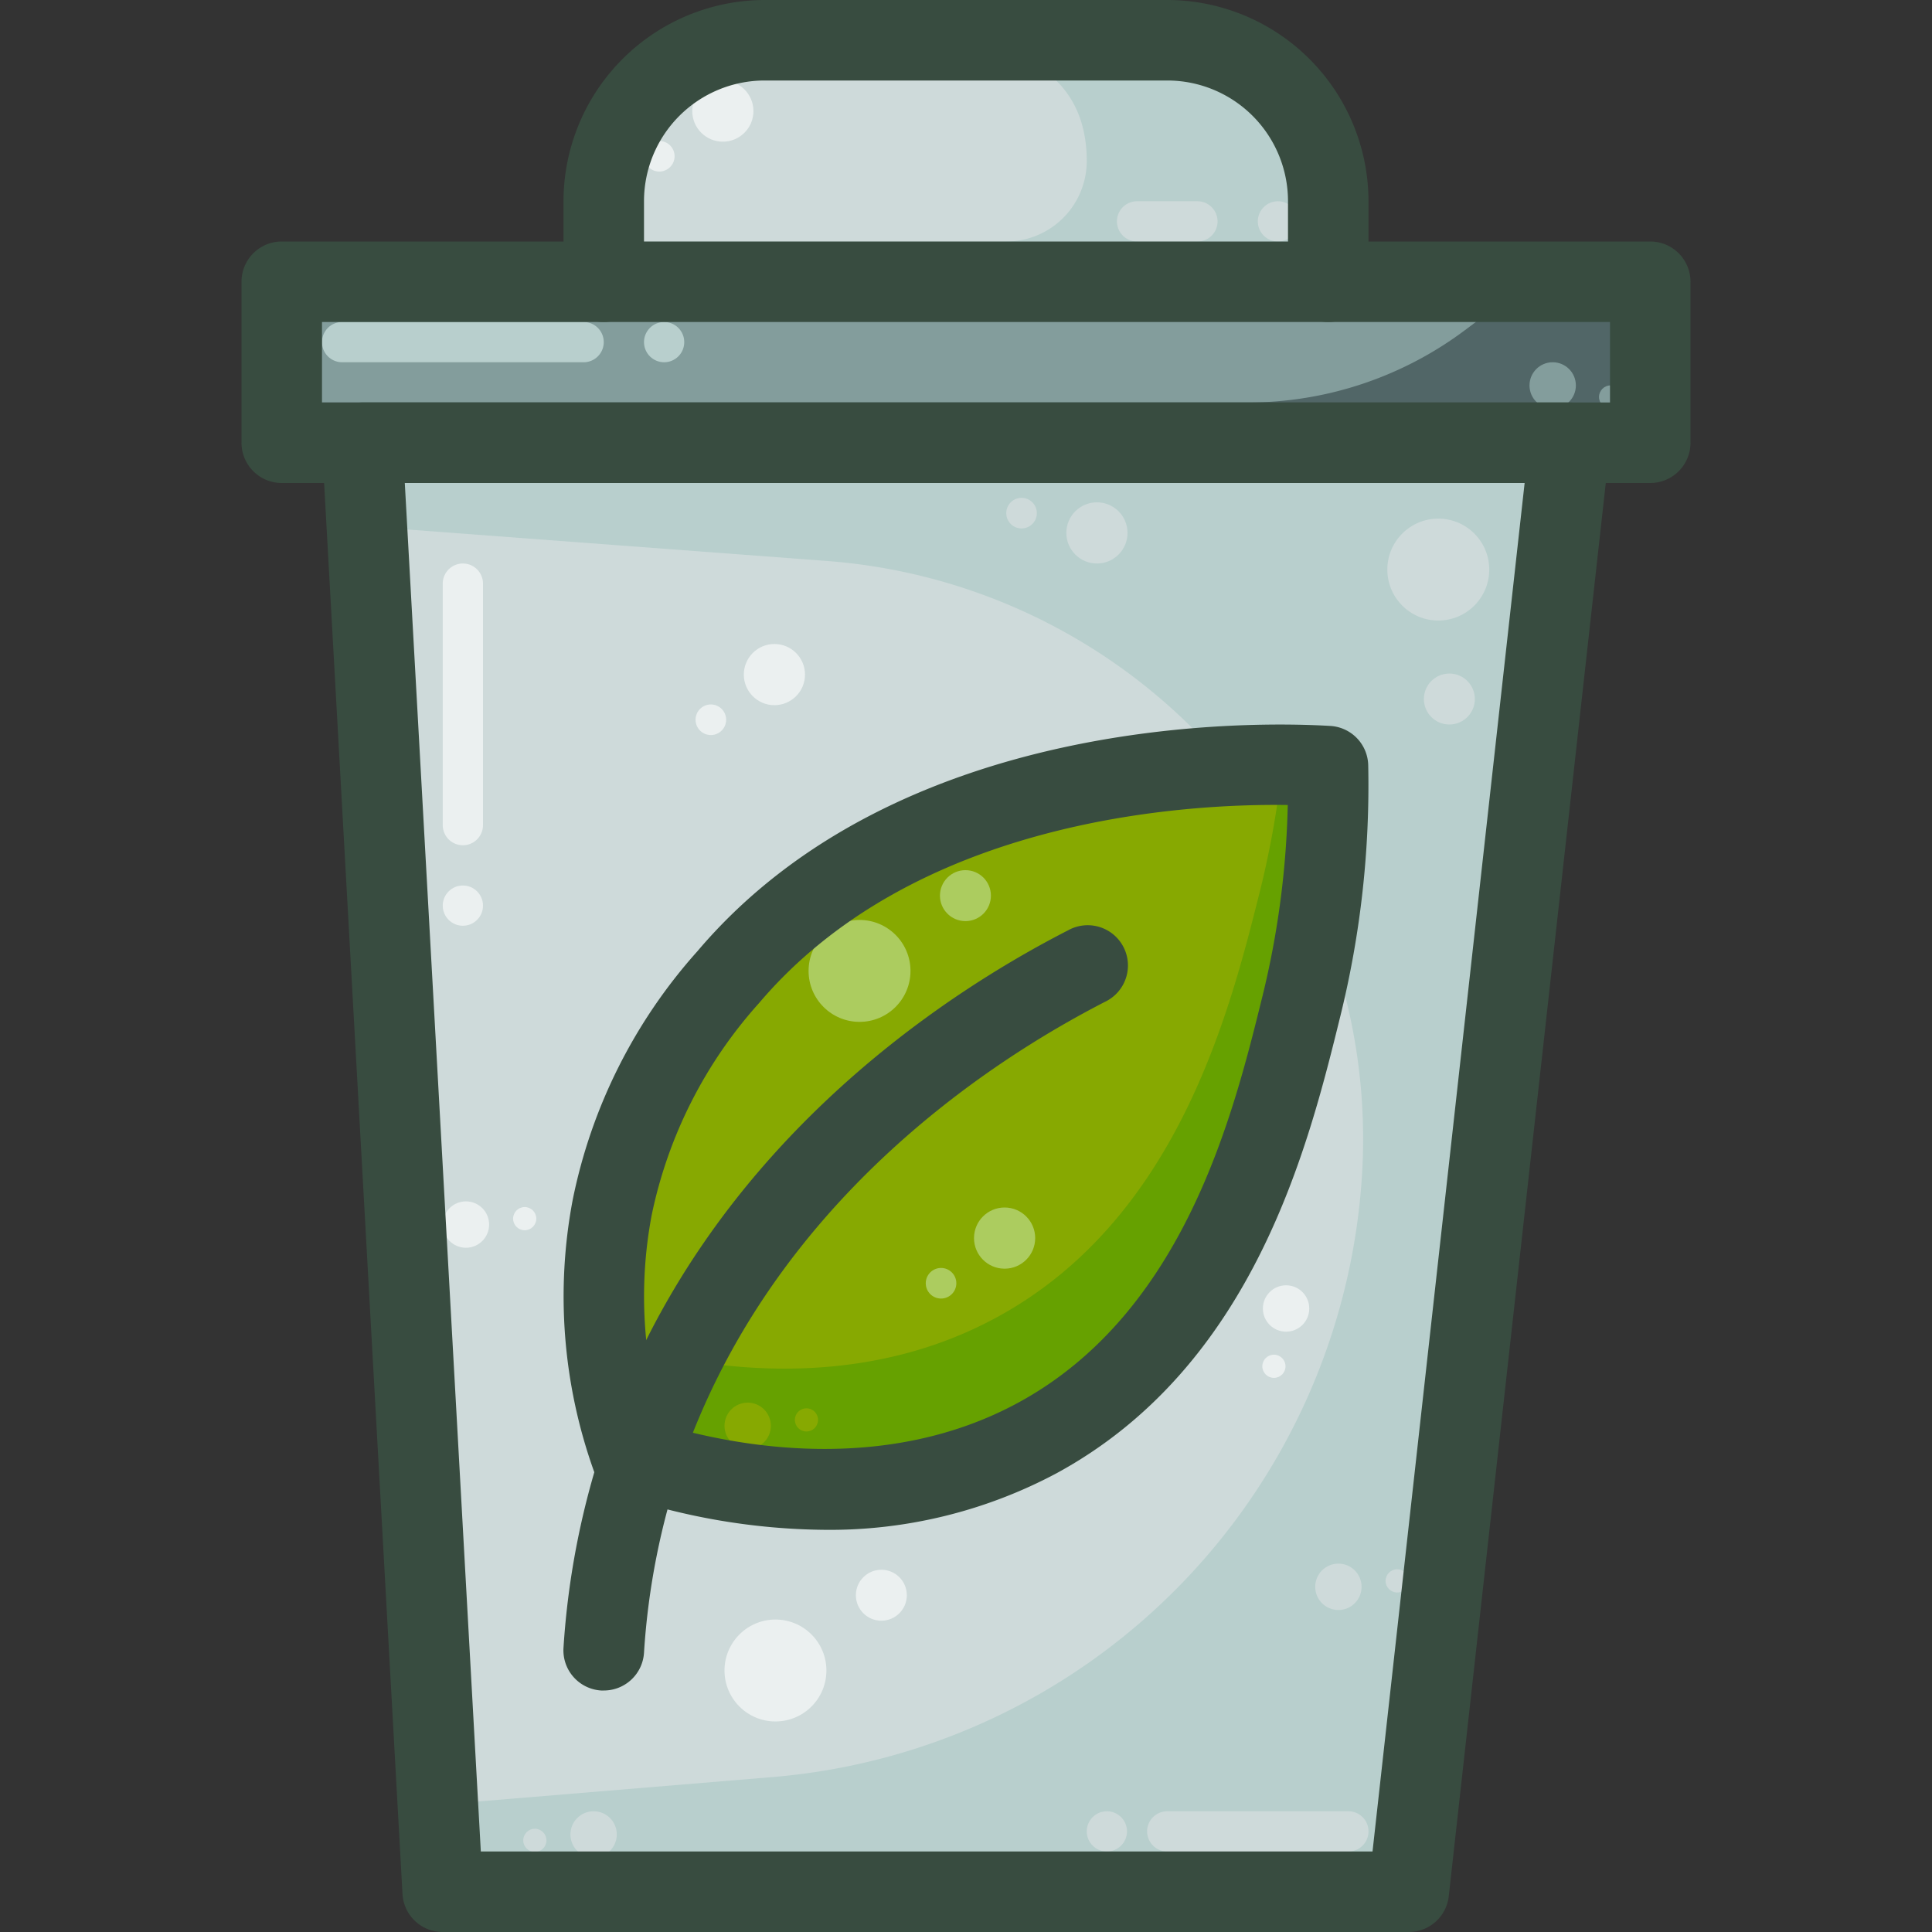 <svg xmlns="http://www.w3.org/2000/svg" viewBox="0 0 48 48" id="organic-waste"><rect x="0" y="0" width="48" height="48" fill="#333333" stroke="none"/><polygon fill="#cedada" points="39 10 39 11 38.56 15 35 47 11 47 10.88 44.84 9 11 9 10 39 10"></polygon><path fill="#b8cfcd" d="M39,10v1l-.44,4L35,47H11l-.12-2.16,8.32-.69A16,16,0,0,0,33.84,29.17h0a14.4,14.4,0,0,0-13.3-15.233L9.12,13.08,9,11V10Z"></path><circle cx="35.734" cy="14.151" r="1.266" fill="#cedada"></circle><circle cx="36.009" cy="17.367" r=".633" fill="#cedada"></circle><circle cx="19.266" cy="41.503" r="1.266" fill="#ebf0f0"></circle><circle cx="21.897" cy="39.633" r=".633" fill="#ebf0f0"></circle><circle cx="19.24" cy="16.76" r=".76" fill="#ebf0f0"></circle><circle cx="17.661" cy="17.882" r=".38" fill="#ebf0f0"></circle><circle cx="27.253" cy="13.24" r=".76" fill="#cedada"></circle><circle cx="25.38" cy="12.749" r=".38" fill="#cedada"></circle><circle cx="11.576" cy="30.424" r=".576" fill="#ebf0f0"></circle><circle cx="13.036" cy="30.277" r=".288" fill="#ebf0f0"></circle><circle cx="31.952" cy="32.509" r=".576" fill="#ebf0f0"></circle><circle cx="31.65" cy="33.945" r=".288" fill="#ebf0f0"></circle><circle cx="33.252" cy="39.424" r=".576" fill="#cedada"></circle><circle cx="34.712" cy="39.277" r=".288" fill="#cedada"></circle><circle cx="14.748" cy="45.576" r=".576" fill="#cedada"></circle><circle cx="13.288" cy="45.723" r=".288" fill="#cedada"></circle><path fill="#cedada" d="M29,45h4.5a.5.5,0,0,1,0,1H29a.5.5,0,0,1,0-1Z"></path><circle cx="27.5" cy="45.5" r=".5" fill="#cedada"></circle><path fill="#ebf0f0" d="M11,20.5v-6a.5.5,0,0,1,1,0v6a.5.5,0,0,1-1,0Z"></path><circle cx="11.5" cy="22.5" r=".5" fill="#ebf0f0"></circle><path fill="#cedada" d="M15,9V5a4,4,0,0,1,4-4H29a4,4,0,0,1,4,4V9Z"></path><path fill="#b8cfcd" d="M29,1H23c2.21,0,4,.79,4,3h0a2,2,0,0,1-2,2H15V9H33V5A4,4,0,0,0,29,1Z"></path><circle cx="17.959" cy="2.76" r=".76" fill="#ebf0f0"></circle><circle cx="16.38" cy="3.882" r=".38" fill="#ebf0f0"></circle><path fill="#cedada" d="M29.75,6h-1.5a.5.5,0,0,1,0-1h1.5a.5.5,0,0,1,0,1Z"></path><circle cx="31.75" cy="5.5" r=".5" fill="#cedada"></circle><rect width="34" height="4" x="7" y="7" fill="#839d9c"></rect><path fill="#516667" d="M41,7v4H7V10H31a9,9,0,0,0,5.4-1.8L38,7Z"></path><circle cx="38.576" cy="9.576" r=".576" fill="#839d9c"></circle><circle cx="40.015" cy="9.863" r=".288" fill="#839d9c"></circle><path fill="#b8cfcd" d="M14.5,9h-6a.5.5,0,0,1,0-1h6a.5.5,0,0,1,0,1Z"></path><circle cx="16.5" cy="8.5" r=".5" fill="#b8cfcd"></circle><path fill="#87a901" d="M15.69,36.194a11.906,11.906,0,0,1-.48-6.2,12.205,12.205,0,0,1,2.884-5.72c4.864-5.739,13.771-5.313,14.9-5.244a22.888,22.888,0,0,1-.659,5.953c-.763,3.089-2.044,8.275-6.551,10.731C21.62,37.986,17.044,36.647,15.69,36.194Z"></path><path fill="#66a100" d="M32.34,24.99c-.77,3.09-2.05,8.27-6.56,10.73-4.16,2.27-8.74.93-10.09.47a11.632,11.632,0,0,1-.63-2.88c1.68.52,5.88,1.51,9.72-.59,4.51-2.46,5.79-7.64,6.56-10.73A23.552,23.552,0,0,0,31.86,19c.56,0,.96.02,1.14.03A23.692,23.692,0,0,1,32.34,24.99Z"></path><circle cx="21.355" cy="24.122" r="1.266" fill="#accc5f"></circle><circle cx="23.986" cy="22.252" r=".633" fill="#accc5f"></circle><circle cx="24.959" cy="30.76" r=".76" fill="#accc5f"></circle><circle cx="23.38" cy="31.882" r=".38" fill="#accc5f"></circle><circle cx="18.576" cy="35.424" r=".576" fill="#87a901"></circle><circle cx="20.036" cy="35.277" r=".288" fill="#87a901"></circle><path fill="#384c40" d="M20.491,38.008a16.418,16.418,0,0,1-5.118-.865,1,1,0,0,1-.626-.617,12.879,12.879,0,0,1-.518-6.718,13.157,13.157,0,0,1,3.1-6.177c5.029-5.935,13.978-5.7,15.726-5.595a1,1,0,0,1,.938.978,23.925,23.925,0,0,1-.688,6.213c-.8,3.255-2.15,8.7-7.043,11.369A11.955,11.955,0,0,1,20.491,38.008ZM16.48,35.4c1.833.54,5.531,1.239,8.827-.556,4.12-2.244,5.334-7.156,6.058-10.091A21.866,21.866,0,0,0,31.994,20c-2.712-.039-9.306.4-13.138,4.924a11.3,11.3,0,0,0-2.665,5.264A10.874,10.874,0,0,0,16.48,35.4Z"></path><path fill="#384c40" d="M15,42c-.022,0-.044,0-.065,0A1,1,0,0,1,14,40.936a20.083,20.083,0,0,1,1.053-5.263c2.436-7.045,8.244-10.9,11.488-12.562a1,1,0,1,1,.914,1.778c-2.978,1.531-8.3,5.052-10.512,11.438A18.085,18.085,0,0,0,16,41.064,1,1,0,0,1,15,42Z"></path><path fill="#384c40" d="M35 48H11a1 1 0 0 1-1-.944l-2-36A1 1 0 0 1 9 10H39a1 1 0 0 1 .994 1.11l-4 36A1 1 0 0 1 35 48zM11.946 46H34.1l3.779-34H10.057zM33 8a1 1 0 0 1-1-1V5a3 3 0 0 0-3-3H19a3 3 0 0 0-3 3V7a1 1 0 0 1-2 0V5a5.006 5.006 0 0 1 5-5H29a5.006 5.006 0 0 1 5 5V7A1 1 0 0 1 33 8z"></path><path fill="#384c40" d="M41,12H7a1,1,0,0,1-1-1V7A1,1,0,0,1,7,6H41a1,1,0,0,1,1,1v4A1,1,0,0,1,41,12ZM8,10H40V8H8Z"></path></svg>